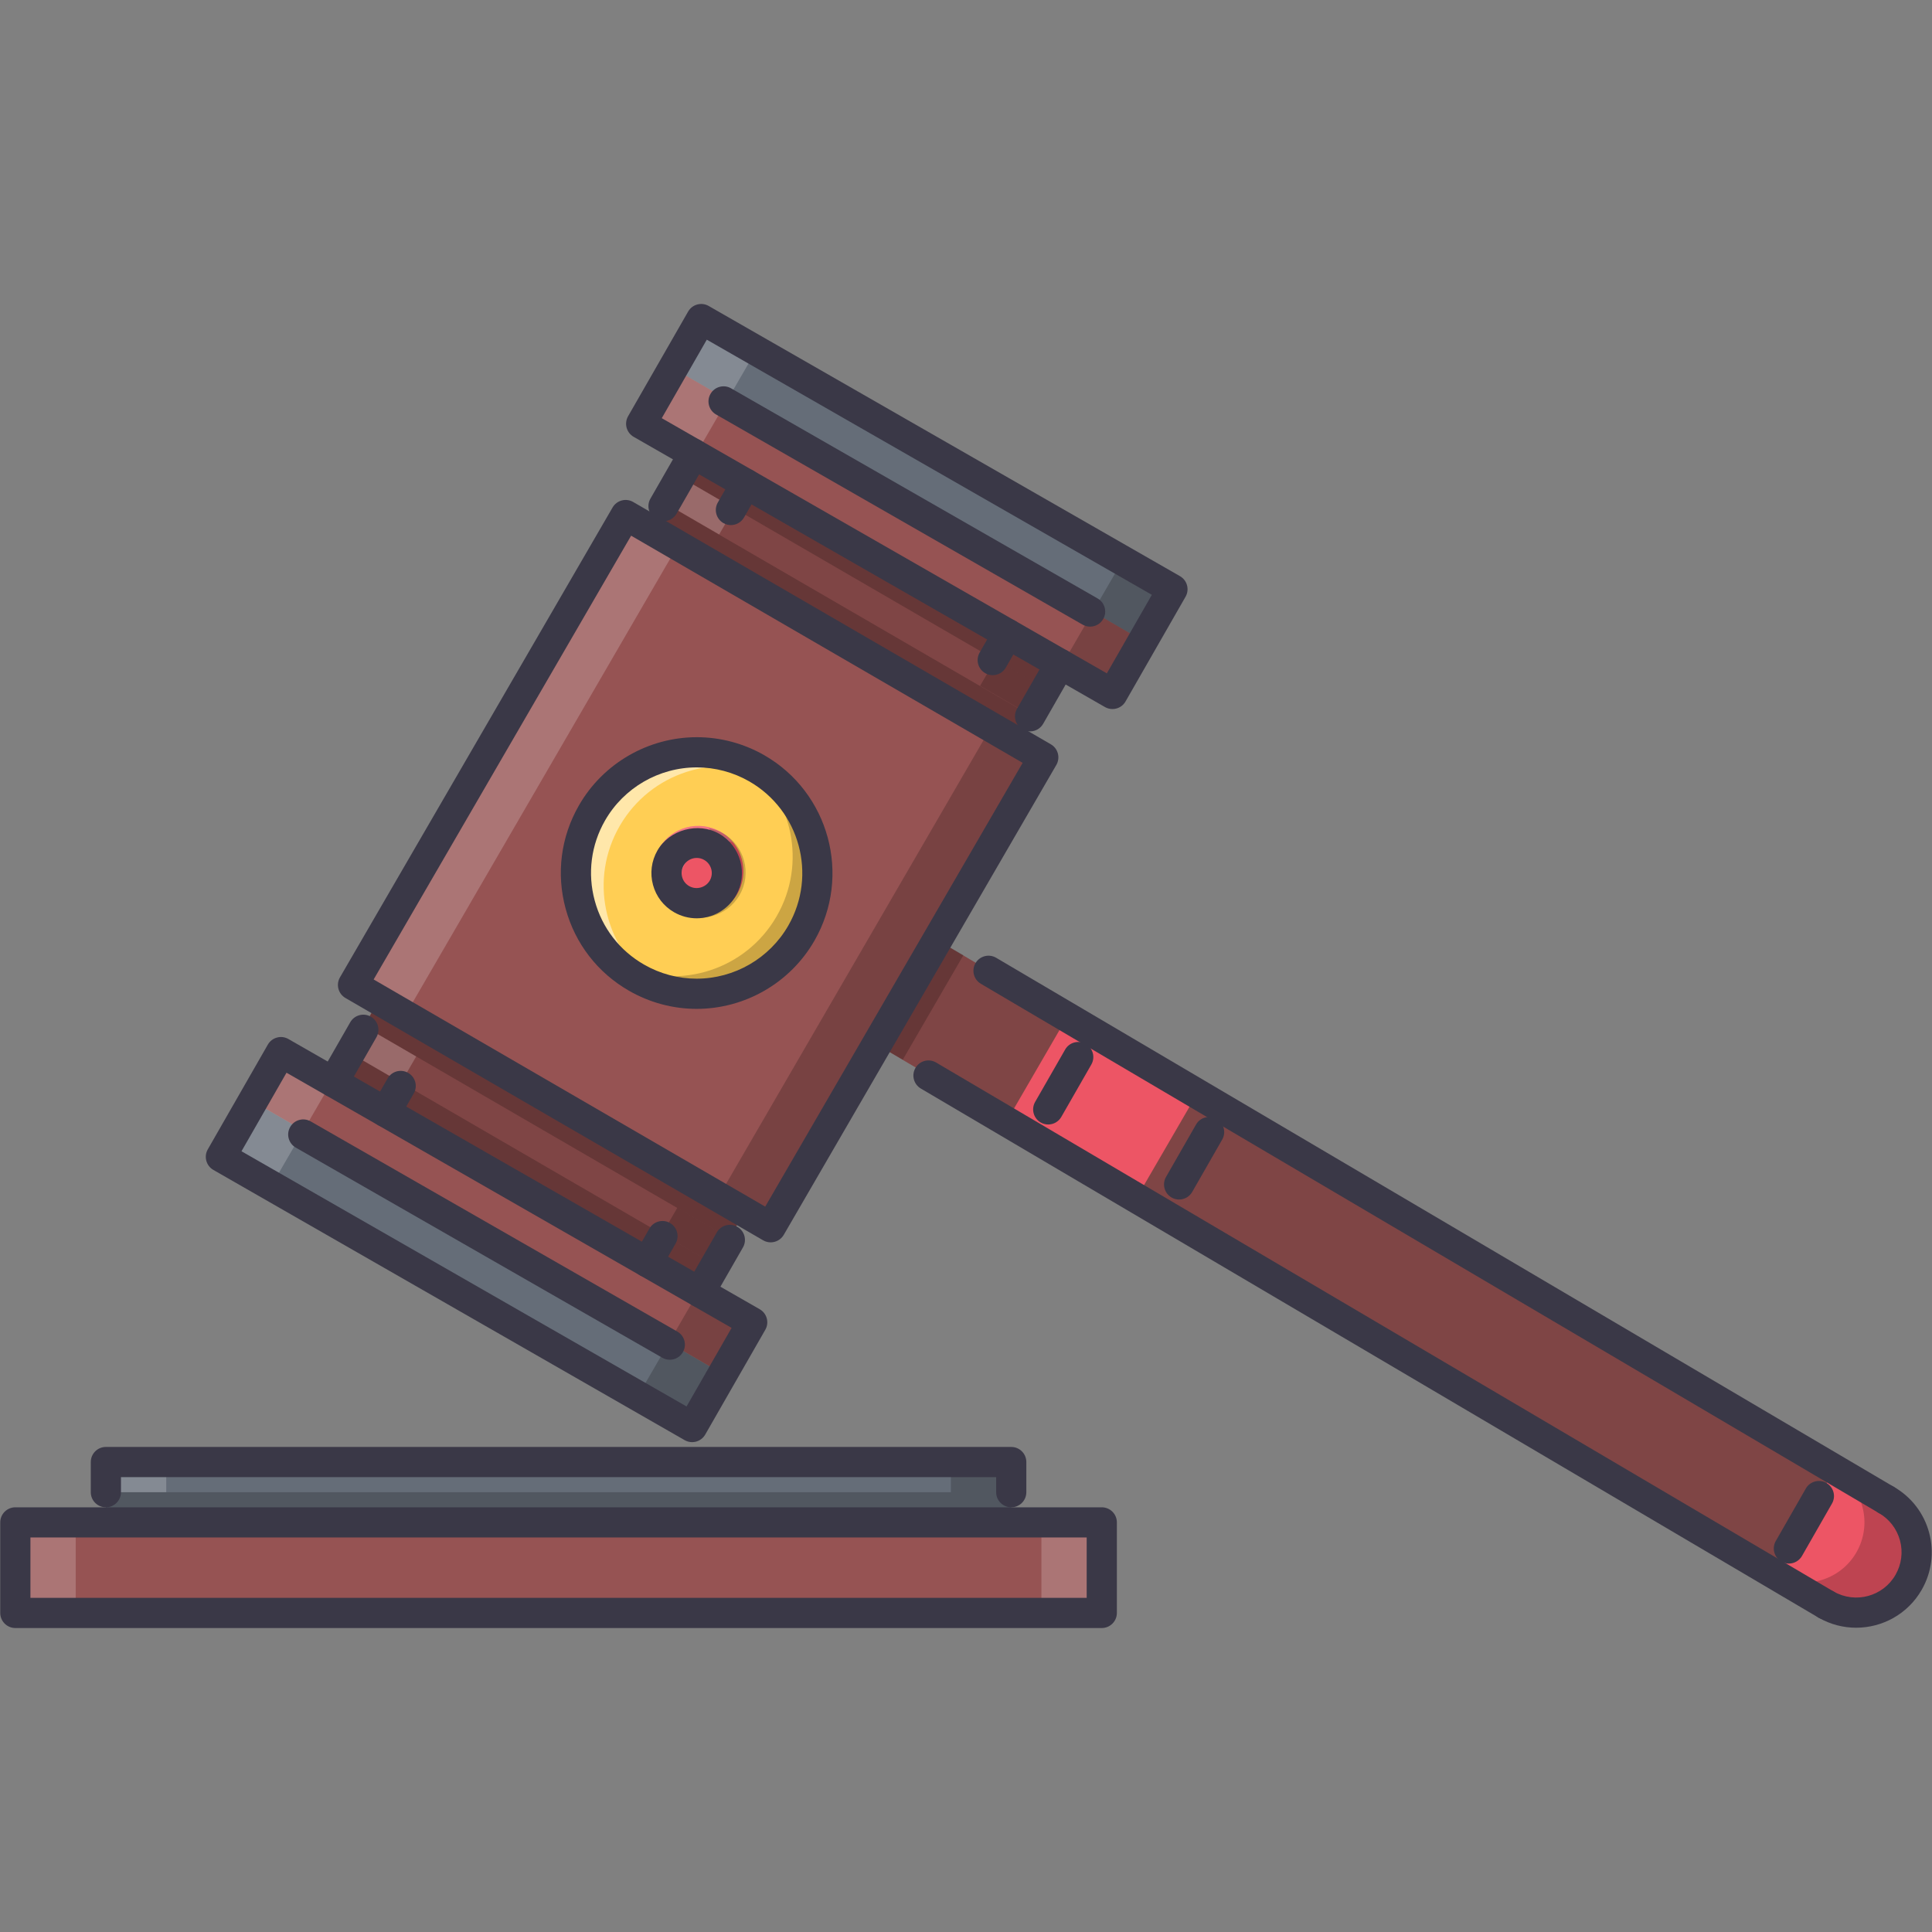 <?xml version="1.0" encoding="utf-8"?>
<!-- Generator: Adobe Illustrator 16.0.0, SVG Export Plug-In . SVG Version: 6.00 Build 0)  -->
<!DOCTYPE svg PUBLIC "-//W3C//DTD SVG 1.1//EN" "http://www.w3.org/Graphics/SVG/1.1/DTD/svg11.dtd">
<svg version="1.1" id="Layer_1" xmlns="http://www.w3.org/2000/svg" xmlns:xlink="http://www.w3.org/1999/xlink" x="0px" y="0px"
	 width="512px" height="512px" viewBox="0 0 512 512" enable-background="new 0 0 512 512" xml:space="preserve">
<rect x="0" y="0" width="512" height="512" fill="#808080" stroke="none"/>
<g id="_x38_._judge_x2C__hammer_x2C__law_x2C__police_x2C__court_x2C__jurisprudence_1_">
	<g>
		<g>
			<rect x="28.059" y="387.455" fill="#656D78" width="239.932" height="15.996"/>
		</g>
		<g>
			<rect x="4.065" y="403.451" fill="#965353" width="287.918" height="23.993"/>
		</g>
		<g opacity="0.2">
			<rect x="28.059" y="395.453" width="239.932" height="7.998"/>
		</g>
		<g opacity="0.2">
			<rect x="28.059" y="387.455" fill="#FFFFFF" width="15.996" height="7.998"/>
		</g>
		<g opacity="0.2">
			<rect x="4.065" y="403.451" fill="#FFFFFF" width="15.996" height="23.993"/>
		</g>
		<g opacity="0.2">
			<rect x="275.987" y="403.451" fill="#FFFFFF" width="15.996" height="23.993"/>
		</g>
		<g opacity="0.2">
			<rect x="251.999" y="387.455" width="15.992" height="7.998"/>
		</g>
	</g>
	<g>
		<g>
			<path fill="#7F4545" d="M499.959,397.608L248.398,249.137l-16.059,27.667L483.9,425.281c7.646,4.428,17.433,1.835,21.869-5.812
				C510.198,411.831,507.59,402.037,499.959,397.608z"/>
		</g>
		<g>
			<polygon fill="#965353" points="276.479,200.708 165.799,136.496 93.553,261.021 204.246,325.237 			"/>
		</g>
		<g>
			<path fill="#FFCE54" d="M212.693,246.919c-8.865,15.284-28.442,20.482-43.727,11.617c-15.281-8.864-20.483-28.445-11.614-43.726
				c8.865-15.281,28.441-20.482,43.723-11.618C216.356,212.061,221.561,231.638,212.693,246.919z"/>
		</g>
		<g opacity="0.5">
			<path fill="#FFFFFF" d="M164.264,218.825c8.186-14.098,25.435-19.467,40.063-13.273c-1.062-0.816-2.07-1.672-3.253-2.359
				c-15.281-8.865-34.858-3.663-43.723,11.618c-8.869,15.281-3.667,34.862,11.614,43.726c1.183,0.684,2.429,1.137,3.663,1.656
				C159.992,250.566,156.086,232.922,164.264,218.825z"/>
		</g>
		<g opacity="0.2">
			<path d="M205.772,242.904c-8.177,14.098-25.435,19.471-40.06,13.278c1.062,0.812,2.07,1.667,3.253,2.354
				c15.285,8.865,34.861,3.667,43.727-11.617c8.868-15.281,3.663-34.858-11.618-43.727c-1.184-0.687-2.425-1.136-3.663-1.656
				C210.049,211.163,213.954,228.807,205.772,242.904z"/>
		</g>
		<g>
			<path fill="#ED5565" d="M195.396,236.882c-3.32,5.726-10.669,7.682-16.394,4.358c-5.729-3.323-7.678-10.677-4.358-16.394
				c3.319-5.725,10.665-7.681,16.398-4.358C196.771,223.812,198.72,231.166,195.396,236.882z"/>
		</g>
		<g opacity="0.2">
			<path fill="#FFFFFF" d="M181.56,228.857c2.617-4.502,7.721-6.627,12.571-5.725c-0.863-1.02-1.875-1.937-3.089-2.644
				c-5.733-3.323-13.079-1.367-16.398,4.358c-3.319,5.717-1.371,13.071,4.358,16.394c1.214,0.707,2.515,1.129,3.823,1.371
				C179.639,238.851,178.948,233.364,181.56,228.857z"/>
		</g>
		<g opacity="0.2">
			<path d="M189.062,233.208c-2.616,4.507-7.725,6.627-12.571,5.729c0.863,1.015,1.875,1.937,3.093,2.64
				c5.725,3.327,13.074,1.367,16.394-4.354c3.319-5.721,1.375-13.074-4.358-16.394c-1.214-0.711-2.511-1.129-3.823-1.375
				C190.984,223.218,191.675,228.701,189.062,233.208z"/>
		</g>
		<g>
			
				<rect x="173.241" y="119.105" transform="matrix(0.865 0.502 -0.502 0.865 96.896 -105.896)" fill="#656D78" width="143.956" height="15.989"/>
		</g>
		<g>
			<polygon fill="#656D78" points="183.064,377.684 58.539,305.438 66.556,291.613 191.081,363.859 			"/>
		</g>
		<g>
			<polygon fill="#965353" points="199.13,349.988 74.609,277.742 66.572,291.598 191.093,363.836 			"/>
		</g>
		<g>
			<polygon fill="#965353" points="303.465,170.143 178.944,97.9 170.911,111.749 295.42,183.991 			"/>
		</g>
		<g>
			<polygon fill="#7F4545" points="281.604,175.938 184.758,119.754 172.719,140.506 269.56,196.698 			"/>
		</g>
		<g>
			
				<rect x="86.892" y="291.509" transform="matrix(0.865 0.502 -0.502 0.865 171.593 -30.717)" fill="#7F4545" width="111.971" height="24"/>
		</g>
		<g>
			<polygon fill="#ED5565" points="301.512,316.942 266.92,296.878 282.97,269.205 317.57,289.278 			"/>
		</g>
		<g>
			<path fill="#ED5565" d="M505.77,419.47c4.429-7.639,1.82-17.433-5.811-21.861l-13.84-8.029l-16.051,27.673l13.832,8.029
				C491.547,429.709,501.333,427.116,505.77,419.47z"/>
		</g>
		<g opacity="0.2">
			<path d="M499.959,397.608l-13.84-8.029c7.646,4.437,10.255,14.223,5.818,21.869c-4.437,7.639-14.238,10.231-21.869,5.804
				l13.832,8.029c7.646,4.428,17.433,1.835,21.869-5.812C510.198,411.831,507.59,402.037,499.959,397.608z"/>
		</g>
		<g opacity="0.2">
			<polygon points="197.326,321.223 100.473,265.035 96.462,271.947 193.311,328.143 			"/>
		</g>
		<g opacity="0.2">
			
				<rect x="167.165" y="161.148" transform="matrix(0.865 0.502 -0.502 0.865 113.008 -89.682)" width="111.964" height="7.991"/>
		</g>
		<g opacity="0.2">
			<polygon points="281.604,175.946 184.754,119.762 180.74,126.678 277.581,182.866 			"/>
		</g>
		<g opacity="0.2">
			<polygon fill="#FFFFFF" points="88.429,285.795 74.593,277.766 58.574,305.383 72.406,313.412 			"/>
		</g>
		<g opacity="0.2">
			<polygon points="199.114,350.012 185.282,341.982 169.259,369.601 183.095,377.629 			"/>
		</g>
		<g opacity="0.2">
			
				<rect x="177.865" y="85.943" transform="matrix(0.865 0.502 -0.502 0.865 76.259 -79.523)" fill="#FFFFFF" width="15.997" height="31.933"/>
		</g>
		<g opacity="0.2">
			
				<rect x="128.595" y="130.79" transform="matrix(0.865 0.502 -0.502 0.865 120.226 -41.167)" fill="#FFFFFF" width="15.997" height="143.965"/>
		</g>
		<g opacity="0.2">
			<polygon points="276.479,200.708 262.651,192.684 190.406,317.208 204.246,325.237 			"/>
		</g>
		<g opacity="0.2">
			<polygon points="255.302,253.152 248.398,249.137 232.339,276.805 239.251,280.827 			"/>
		</g>
		<g opacity="0.2">
			<polygon points="311.486,156.326 297.638,148.297 281.611,175.918 295.459,183.944 			"/>
		</g>
		<g opacity="0.2">
			
				<rect x="177.656" y="130.148" transform="matrix(0.865 0.502 -0.502 0.865 92.429 -75.07)" fill="#FFFFFF" width="15.994" height="8.001"/>
		</g>
		<g opacity="0.2">
			<polygon points="277.581,182.862 263.76,174.836 259.738,181.753 273.574,189.782 			"/>
		</g>
		<g opacity="0.2">
			<polygon points="189.296,335.062 92.448,278.867 88.433,285.787 185.282,341.975 			"/>
		</g>
		<g opacity="0.2">
			<polygon fill="#FFFFFF" points="110.294,279.977 96.462,271.947 92.448,278.867 106.284,286.896 			"/>
		</g>
		<g opacity="0.2">
			<polygon points="193.311,328.143 179.475,320.113 175.46,327.025 189.296,335.062 			"/>
		</g>
	</g>
	<g id="_x38_._judge_x2C__hammer_x2C__law_x2C__police_x2C__court_x2C__jurisprudence">
		<g>
			<path fill="#3A3847" d="M267.99,399.451c-2.211,0-3.996-1.788-3.996-3.998v-3.999H32.057v3.999c0,2.21-1.788,3.998-3.999,3.998
				s-3.999-1.788-3.999-3.998v-7.998c0-2.211,1.789-3.999,3.999-3.999H267.99c2.21,0,3.998,1.788,3.998,3.999v7.998
				C271.988,397.663,270.2,399.451,267.99,399.451z"/>
		</g>
		<g>
			<path fill="#3A3847" d="M291.983,431.443H4.065c-2.21,0-3.999-1.789-3.999-3.999v-23.993c0-2.211,1.789-4,3.999-4h287.918
				c2.21,0,3.999,1.789,3.999,4v23.993C295.982,429.654,294.193,431.443,291.983,431.443z M8.064,423.445h279.92v-15.996H8.064
				V423.445z"/>
		</g>
		<g>
			<g>
				<path fill="#3A3847" d="M183.427,382.183c-0.691,0-1.379-0.18-1.988-0.53L56.551,310.046c-1.917-1.101-2.582-3.546-1.48-5.459
					l15.91-27.759c0.527-0.922,1.398-1.593,2.421-1.866c1.016-0.289,2.113-0.141,3.034,0.391l124.893,71.605
					c1.917,1.094,2.581,3.538,1.48,5.452l-15.914,27.758c-0.527,0.922-1.398,1.594-2.421,1.874
					C184.13,382.136,183.778,382.183,183.427,382.183z M63.998,305.094l117.949,67.631l11.935-20.822L75.928,284.279L63.998,305.094
					z"/>
			</g>
			<g>
				<path fill="#3A3847" d="M294.811,187.904c-0.695,0-1.375-0.18-1.991-0.531l-124.892-71.606
					c-0.922-0.527-1.593-1.398-1.871-2.421c-0.277-1.023-0.137-2.116,0.391-3.038l15.914-27.742c1.098-1.914,3.55-2.578,5.456-1.477
					l124.888,71.598c1.914,1.097,2.577,3.542,1.477,5.456l-15.902,27.75c-0.523,0.922-1.397,1.594-2.421,1.871
					C295.514,187.857,295.162,187.904,294.811,187.904z M175.375,110.819l117.952,67.626l11.927-20.811L187.309,90.016
					L175.375,110.819z"/>
			</g>
			<g>
				<path fill="#3A3847" d="M175.835,138.128c-0.676,0-1.359-0.172-1.984-0.531c-1.917-1.097-2.581-3.542-1.479-5.456l7.955-13.871
					c1.097-1.921,3.546-2.585,5.456-1.48c1.917,1.098,2.581,3.542,1.48,5.456l-7.955,13.871
					C178.569,137.405,177.222,138.128,175.835,138.128z"/>
			</g>
			<g>
				<path fill="#3A3847" d="M272.98,193.824c-0.68,0-1.359-0.172-1.991-0.531c-1.914-1.097-2.578-3.542-1.477-5.455l7.951-13.872
					c1.093-1.925,3.538-2.57,5.459-1.48c1.914,1.098,2.578,3.542,1.477,5.456l-7.951,13.872
					C275.714,193.101,274.363,193.824,272.98,193.824z"/>
			</g>
			<g>
				<path fill="#3A3847" d="M88.332,290.762c-0.676,0-1.359-0.172-1.984-0.531c-1.917-1.101-2.582-3.545-1.48-5.459l7.951-13.863
					c1.097-1.914,3.546-2.578,5.456-1.477c1.917,1.094,2.582,3.538,1.48,5.452l-7.951,13.863
					C91.065,290.036,89.718,290.762,88.332,290.762z"/>
			</g>
			<g>
				<path fill="#3A3847" d="M185.465,346.458c-0.676,0-1.359-0.172-1.983-0.531c-1.918-1.101-2.582-3.546-1.48-5.459l7.951-13.864
					c1.097-1.921,3.538-2.577,5.456-1.476c1.917,1.094,2.582,3.538,1.48,5.452l-7.951,13.863
					C188.199,345.731,186.852,346.458,185.465,346.458z"/>
			</g>
			<g>
				<path fill="#3A3847" d="M499.881,401.49c-0.695,0-1.391-0.18-2.031-0.555L259.938,260.712c-1.902-1.121-2.535-3.573-1.414-5.475
					c1.117-1.901,3.577-2.534,5.471-1.414l237.917,140.224c1.906,1.117,2.538,3.569,1.414,5.475
					C502.583,400.787,501.247,401.49,499.881,401.49z"/>
			</g>
			<g>
				<path fill="#3A3847" d="M483.971,429.256c-0.695,0-1.391-0.18-2.03-0.555L244.028,288.474c-1.902-1.124-2.534-3.577-1.414-5.476
					c1.121-1.913,3.573-2.538,5.475-1.413l237.913,140.228c1.905,1.117,2.538,3.57,1.413,5.476
					C486.673,428.553,485.338,429.256,483.971,429.256z"/>
			</g>
			<g>
				<path fill="#3A3847" d="M204.242,329.236c-0.68,0-1.371-0.172-2.003-0.539L91.545,264.48c-0.918-0.535-1.585-1.41-1.859-2.434
					c-0.27-1.026-0.125-2.116,0.406-3.034l72.247-124.524c1.105-1.91,3.55-2.566,5.467-1.453l110.68,64.213
					c1.914,1.109,2.562,3.558,1.453,5.468l-72.234,124.528C206.963,328.518,205.62,329.236,204.242,329.236z M99.02,259.567
					l103.773,60.202l68.22-117.608l-103.761-60.199L99.02,259.567z"/>
			</g>
			<g>
				<path fill="#3A3847" d="M491.891,431.365c-3.366,0-6.779-0.852-9.903-2.641c-1.922-1.093-2.586-3.537-1.484-5.459
					c1.094-1.93,3.554-2.577,5.452-1.484c5.756,3.289,13.098,1.297,16.378-4.443c1.593-2.789,2.015-6.022,1.18-9.115
					c-0.844-3.085-2.835-5.67-5.624-7.264c-1.913-1.102-2.577-3.546-1.476-5.459c1.093-1.922,3.538-2.578,5.459-1.477
					c4.632,2.655,7.959,6.959,9.356,12.106c1.398,5.154,0.703,10.552-1.96,15.19C505.582,427.757,498.834,431.365,491.891,431.365z"
					/>
			</g>
			<g>
				<path fill="#3A3847" d="M184.61,267.362c-6.249,0-12.434-1.656-17.886-4.784c-8.333-4.771-14.312-12.507-16.831-21.791
					c-2.515-9.278-1.27-18.983,3.515-27.324c6.396-11.161,18.378-18.097,31.261-18.097c6.241,0,12.415,1.647,17.859,4.764
					c17.222,9.885,23.197,31.921,13.325,49.132C209.459,260.423,197.486,267.362,184.61,267.362z M184.668,203.364
					c-10.024,0-19.346,5.393-24.325,14.074c-3.718,6.491-4.687,14.04-2.729,21.256c1.956,7.217,6.607,13.234,13.09,16.944
					c4.245,2.437,9.053,3.721,13.907,3.721c10.017,0,19.331-5.393,24.302-14.078c7.681-13.387,3.03-30.527-10.365-38.212
					C194.319,204.645,189.515,203.364,184.668,203.364z"/>
			</g>
			<g>
				<path fill="#3A3847" d="M184.626,243.361c-2.089,0-4.151-0.554-5.967-1.597c-2.769-1.582-4.765-4.155-5.604-7.248
					c-0.843-3.097-0.429-6.334,1.167-9.119c3.175-5.534,10.821-7.623,16.379-4.44c5.736,3.288,7.728,10.638,4.436,16.374
					C192.901,241.053,188.914,243.361,184.626,243.361z M184.638,227.362c-1.433,0-2.765,0.77-3.48,2.015
					c-0.531,0.926-0.667,2.004-0.386,3.039c0.277,1.027,0.941,1.882,1.863,2.406c1.921,1.113,4.409,0.371,5.467-1.469
					c1.097-1.909,0.433-4.362-1.48-5.459C186,227.538,185.336,227.362,184.638,227.362z"/>
			</g>
			<g>
				<path fill="#3A3847" d="M177.502,360.345c-0.675,0-1.358-0.172-1.983-0.53l-97.138-55.688c-1.917-1.102-2.582-3.546-1.48-5.46
					c1.094-1.921,3.538-2.577,5.456-1.476l97.138,55.688c1.917,1.094,2.581,3.538,1.48,5.452
					C180.236,359.619,178.889,360.345,177.502,360.345z"/>
			</g>
			<g>
				<path fill="#3A3847" d="M288.891,166.066c-0.68,0-1.359-0.172-1.992-0.531l-97.133-55.688c-1.917-1.097-2.581-3.542-1.48-5.455
					c1.098-1.922,3.55-2.582,5.456-1.48l97.141,55.688c1.914,1.097,2.577,3.542,1.477,5.455
					C291.624,165.343,290.272,166.066,288.891,166.066z"/>
			</g>
			<g>
				<path fill="#3A3847" d="M193.698,139.151c-0.676,0-1.355-0.168-1.984-0.527c-1.917-1.097-2.582-3.542-1.484-5.459l3.972-6.936
					c1.105-1.922,3.53-2.582,5.459-1.484c1.918,1.098,2.582,3.542,1.484,5.459l-3.972,6.936
					C196.431,138.428,195.084,139.151,193.698,139.151z"/>
			</g>
			<g>
				<path fill="#3A3847" d="M263.081,178.929c-0.676,0-1.355-0.168-1.984-0.527c-1.917-1.097-2.581-3.542-1.483-5.459l3.972-6.936
					c1.093-1.922,3.554-2.578,5.451-1.484c1.922,1.098,2.585,3.542,1.484,5.46l-3.968,6.936
					C265.811,178.207,264.467,178.929,263.081,178.929z"/>
			</g>
			<g>
				<path fill="#3A3847" d="M171.594,338.507c-0.676,0-1.355-0.172-1.984-0.53c-1.917-1.094-2.582-3.539-1.484-5.46l3.968-6.928
					c1.101-1.913,3.53-2.585,5.459-1.484c1.918,1.102,2.582,3.546,1.484,5.46l-3.968,6.928
					C174.328,337.781,172.98,338.507,171.594,338.507z"/>
			</g>
			<g>
				<path fill="#3A3847" d="M102.207,298.721c-0.676,0-1.359-0.172-1.984-0.531c-1.917-1.101-2.582-3.545-1.48-5.459l3.972-6.928
					c1.093-1.914,3.542-2.586,5.456-1.477c1.917,1.094,2.582,3.538,1.48,5.452l-3.972,6.928
					C104.94,297.994,103.593,298.721,102.207,298.721z"/>
			</g>
			<g>
				<path fill="#3A3847" d="M474.075,414.361c-0.68,0-1.359-0.172-1.984-0.531c-1.921-1.093-2.585-3.537-1.483-5.459l7.951-13.887
					c1.093-1.922,3.553-2.577,5.451-1.484c1.922,1.102,2.585,3.546,1.484,5.46l-7.951,13.887
					C476.809,413.636,475.457,414.361,474.075,414.361z"/>
			</g>
			<g>
				<path fill="#3A3847" d="M277.792,298.002c-0.68,0-1.359-0.172-1.992-0.531c-1.913-1.101-2.577-3.545-1.476-5.459l7.951-13.871
					c1.093-1.922,3.537-2.569,5.459-1.477c1.914,1.094,2.577,3.538,1.477,5.452l-7.951,13.871
					C280.525,297.276,279.174,298.002,277.792,298.002z"/>
			</g>
			<g>
				<path fill="#3A3847" d="M312.478,317.888c-0.679,0-1.358-0.172-1.991-0.531c-1.914-1.101-2.578-3.538-1.477-5.459l7.951-13.88
					c1.086-1.921,3.538-2.562,5.459-1.483c1.914,1.101,2.578,3.546,1.477,5.459l-7.951,13.88
					C315.211,317.161,313.86,317.888,312.478,317.888z"/>
			</g>
		</g>
	</g>
</g>
</svg>
